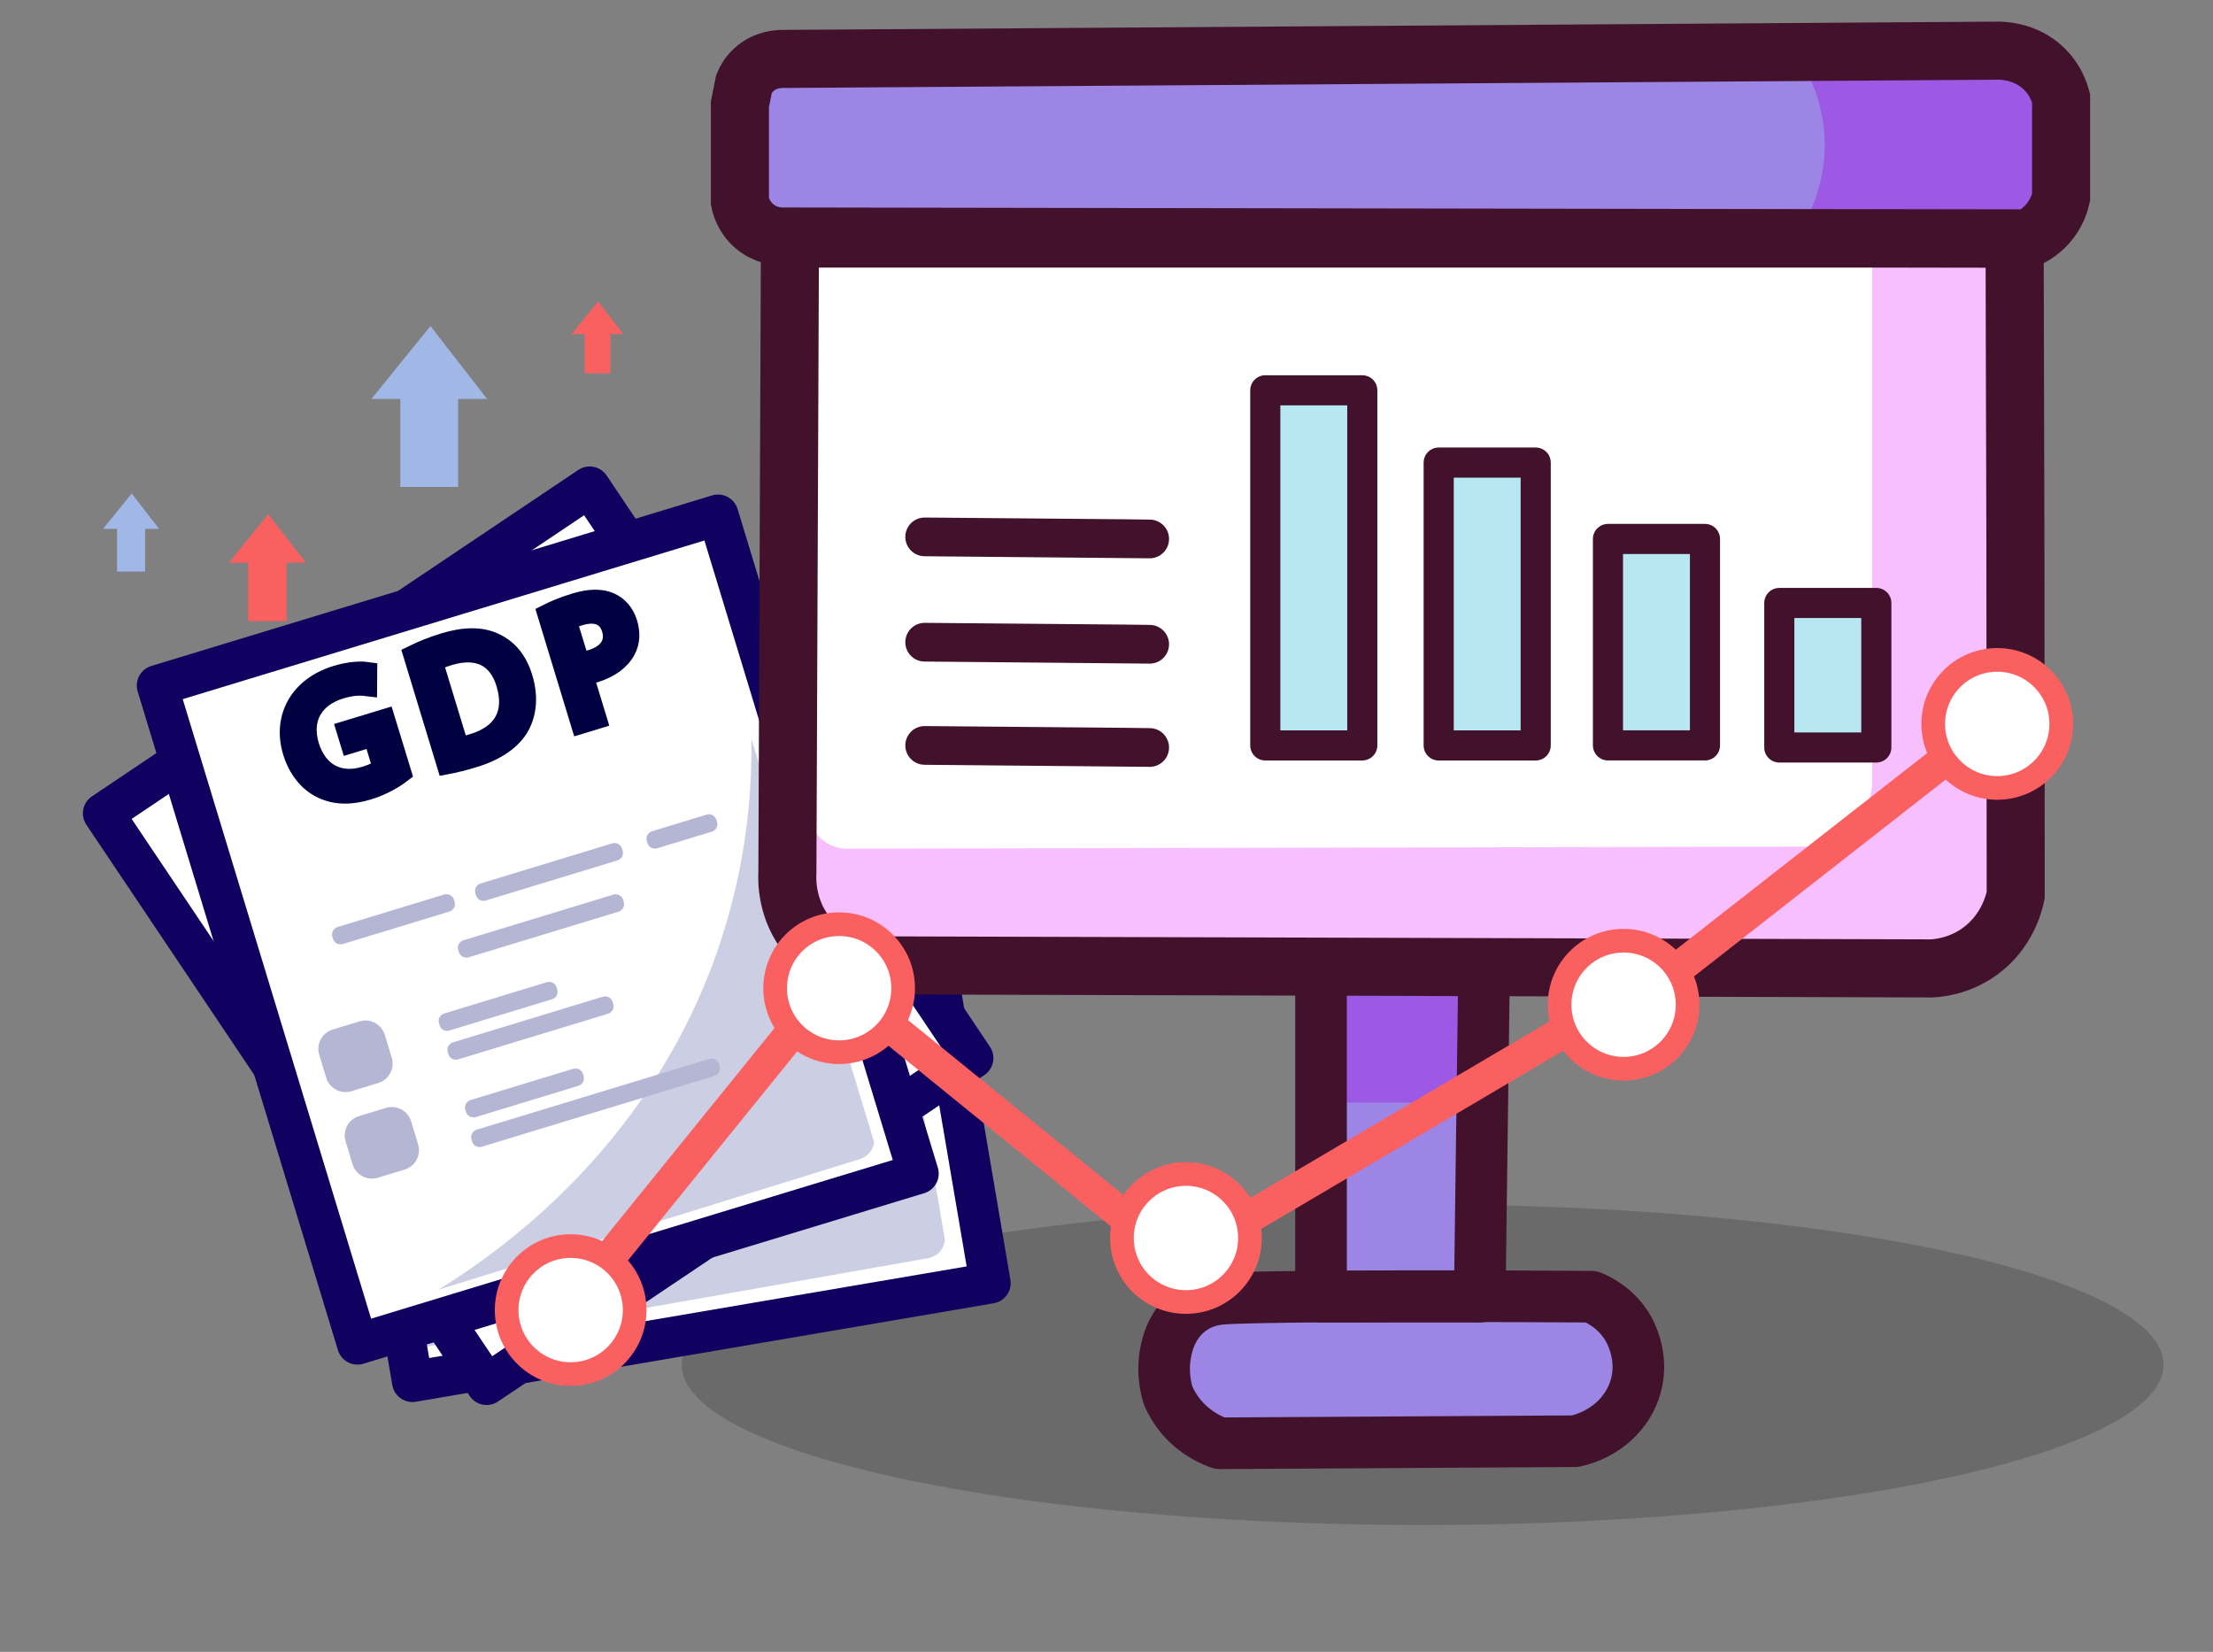<?xml version="1.0" encoding="utf-8"?>
<!-- Generator: Adobe Illustrator 23.0.3, SVG Export Plug-In . SVG Version: 6.00 Build 0)  -->
<svg version="1.1" xmlns="http://www.w3.org/2000/svg" xmlns:xlink="http://www.w3.org/1999/xlink" x="0px" y="0px"
	 viewBox="0 0 1029 768" style="enable-background:new 0 0 1029 768;" xml:space="preserve">
<rect x="0" y="0" width="1029" height="768" fill="#808080" stroke="none"/>
<style type="text/css">
	.st0{opacity:0.17;}
	.st1{fill:#A1B8E7;}
	.st2{fill:#FB6061;}
	.st3{fill:#FFFFFF;}
	.st4{fill:#CCCEE3;}
	.st5{fill:none;stroke:#10005F;stroke-width:19;stroke-linejoin:round;stroke-miterlimit:10;}
	.st6{fill:#B4B6D4;}
	.st7{stroke:#010041;stroke-width:10;stroke-miterlimit:10;}
	.st8{fill:#9C85E4;}
	.st9{fill:#B7E7F1;}
	.st10{fill:#F8BFFE;}
	.st11{fill:#9C59E4;}
	.st12{fill:none;stroke:#42122D;stroke-width:18;stroke-linejoin:round;stroke-miterlimit:10;}
	.st13{fill:none;stroke:#42122D;stroke-width:24;stroke-linejoin:round;stroke-miterlimit:10;}
	.st14{fill:none;stroke:#42122D;stroke-width:27;stroke-miterlimit:10;}
	.st15{fill:#FFFFFF;stroke:#42122D;stroke-width:27;stroke-miterlimit:10;}
	.st16{fill:none;stroke:#42122D;stroke-width:14;stroke-linejoin:round;stroke-miterlimit:10;}
	.st17{display:none;opacity:0.31;}
	.st18{display:none;}
	.st19{display:inline;fill:#008FFF;}
	.st20{display:inline;fill:#006FFF;}
	.st21{display:inline;fill:none;stroke:#303030;stroke-width:14;stroke-miterlimit:10;}
	.st22{display:inline;fill:#FF5555;stroke:#323232;stroke-width:11;stroke-miterlimit:10;}
	.st23{display:inline;opacity:0.23;}
	.st24{display:inline;fill:#FFFD75;}
	.st25{display:inline;opacity:0.15;}
	.st26{display:inline;fill:#FFD275;}
	.st27{fill:#FFFFFF;stroke:#FB6061;stroke-width:11;stroke-miterlimit:10;}
	.st28{fill:#FFFFFF;stroke:#FB6061;stroke-width:9;stroke-miterlimit:10;}
	.st29{fill:#FFFFFF;stroke:#FB6061;stroke-width:15;stroke-miterlimit:10;}
	.st30{display:none;fill:none;stroke:#303030;stroke-width:12;stroke-linejoin:round;stroke-miterlimit:10;}
	.st31{display:none;fill:none;stroke:#4F5357;stroke-width:14;stroke-miterlimit:10;}
	.st32{fill:none;stroke:#000000;stroke-width:10;stroke-linejoin:round;stroke-miterlimit:10;}
	.st33{fill:none;stroke:#303030;stroke-width:12;stroke-linejoin:round;stroke-miterlimit:10;}
</style>
<g id="Layer_12">
	<ellipse class="st0" cx="661.5" cy="634.5" rx="344.5" ry="74.5"/>
</g>
<g id="Layer_9">
	<polygon class="st1" points="200.16,151.58 172.7,185.47 186.14,185.47 186.14,226.37 213.02,226.37 213.02,185.47 226.46,185.47 	
		"/>
	<polygon class="st2" points="124.72,239.05 106.47,261.58 115.4,261.58 115.4,288.76 133.26,288.76 133.26,261.58 142.2,261.58 	
		"/>
	<polygon class="st1" points="61.23,229.45 47.92,245.89 54.43,245.89 54.43,265.72 67.47,265.72 67.47,245.89 73.98,245.89 	"/>
	<polygon class="st2" points="278.07,140.19 265.81,155.31 271.81,155.31 271.81,173.57 283.81,173.57 283.81,155.31 289.81,155.31 
			"/>
</g>
<g id="Layer_6">
	
		<rect x="162.85" y="301.68" transform="matrix(0.986 -0.168 0.168 0.986 -73.229 56.736)" class="st3" width="272.48" height="319.97"/>
	<path class="st4" d="M404.48,285.33l52.43,306.26l-265.09,45.65c6.12-2.33-8.63-13.98-0.13-17.95
		c31.86-14.88,99.67-33.83,136.33-82.4c35.24-46.68-9.08-163.02,0.28-221.71C332.73,287.31,404.63,288.4,404.48,285.33z"/>
	<path class="st3" d="M439.38,576.49l-49.8-292.57l9.76-1.66l52.26,307.02l-265.48,45.19l-1.03-6.06L431.27,585
		c0.78-0.12,4.47-0.77,6.67-4.31C438.92,579.11,439.25,577.52,439.38,576.49z"/>
	
		<rect x="162.85" y="301.68" transform="matrix(0.986 -0.168 0.168 0.986 -73.229 56.736)" class="st5" width="272.48" height="319.97"/>
</g>
<g id="Layer_7">
	
		<rect x="114.15" y="275.2" transform="matrix(0.807 -0.591 0.591 0.807 -208.736 231.998)" class="st3" width="272.48" height="319.97"/>
	<path class="st4" d="M235.69,634.37"/>
	<path class="st3" d="M433.64,475.19L258.31,235.75l7.98-5.85l183.99,251.27l-217.27,159.1l-3.63-4.96L430.2,486.42
		c0.64-0.46,3.65-2.69,4.04-6.84C434.41,477.73,433.99,476.16,433.64,475.19z"/>
	
		<rect x="114.15" y="275.2" transform="matrix(0.83 -0.557 0.557 0.83 -199.998 213.301)" class="st5" width="272.48" height="319.97"/>
</g>
<g id="colorGDP">
	
		<rect x="113.83" y="271.97" transform="matrix(0.957 -0.291 0.291 0.957 -114.969 91.565)" class="st3" width="272.48" height="319.97"/>
	<path class="st4" d="M346.74,309.57l76.32,231.28l-251.89,76.69c27.83-13.4,80.25-43.05,121.85-99.06
		C360.54,427.55,350.19,333.55,346.74,309.57z"/>
	<path class="st3" d="M406.41,530.8l-71.65-235.33l9.45-2.88l75.19,246.95l-257.29,78.34l-1.49-4.88l238.49-73.89
		c0.76-0.22,4.33-1.33,6.21-4.61C406.17,533.04,406.37,531.67,406.41,530.8z"/>
	<path class="st6" d="M284.68,392.1l-61.24,18.65c-1.92,0.59-3.01,2.62-2.42,4.54l0.29,0.96c0.59,1.92,2.62,3.01,4.54,2.42
		l61.24-18.65c1.92-0.59,3.01-2.62,2.42-4.54l-0.29-0.96C288.64,392.6,286.6,391.51,284.68,392.1z"/>
	<path class="st6" d="M285.2,415.93l-69.71,21.22c-1.92,0.59-3.01,2.62-2.42,4.54l0.29,0.96c0.59,1.92,2.62,3.01,4.54,2.42
		l69.71-21.22c1.92-0.59,3.01-2.62,2.42-4.54l-0.29-0.96C289.15,416.43,287.12,415.34,285.2,415.93z"/>
	<path class="st6" d="M254.29,456.65l-47.76,14.54c-1.92,0.59-3.01,2.62-2.42,4.54l0.29,0.96c0.59,1.92,2.62,3.01,4.54,2.42
		l47.76-14.54c1.92-0.59,3.01-2.62,2.42-4.54l-0.29-0.96C258.24,457.15,256.21,456.07,254.29,456.65z"/>
	<path class="st6" d="M280.32,463.38l-69.71,21.22c-1.92,0.59-3.01,2.62-2.42,4.54l0.29,0.96c0.59,1.92,2.62,3.01,4.54,2.42
		l69.71-21.22c1.92-0.59,3.01-2.62,2.42-4.54l-0.29-0.96C284.28,463.88,282.25,462.8,280.32,463.38z"/>
	<path class="st6" d="M266.54,496.9l-47.76,14.54c-1.92,0.59-3.01,2.62-2.42,4.54l0.29,0.96c0.59,1.92,2.62,3.01,4.54,2.42
		l47.76-14.54c1.92-0.59,3.01-2.62,2.42-4.54l-0.29-0.96C270.5,497.39,268.46,496.31,266.54,496.9z"/>
	<path class="st6" d="M329.77,492.3l-108.13,32.92c-1.92,0.59-3.01,2.62-2.42,4.54l0.29,0.96c0.59,1.92,2.62,3.01,4.54,2.42
		l108.13-32.92c1.92-0.59,3.01-2.62,2.42-4.54l-0.29-0.96C333.73,492.8,331.69,491.72,329.77,492.3z"/>
	<path class="st6" d="M206.56,415.88l-49.59,15.1c-1.92,0.59-3.01,2.62-2.42,4.54l0.29,0.96c0.59,1.92,2.62,3.01,4.54,2.42
		l49.59-15.1c1.92-0.59,3.01-2.62,2.42-4.54l-0.29-0.96C210.52,416.38,208.48,415.3,206.56,415.88z"/>
	<path class="st6" d="M328.58,378.73l-25.42,7.74c-1.92,0.59-3.01,2.62-2.42,4.54l0.29,0.96c0.59,1.92,2.62,3.01,4.54,2.42
		l25.42-7.74c1.92-0.59,3.01-2.62,2.42-4.54l-0.29-0.96C332.54,379.23,330.5,378.15,328.58,378.73z"/>
	<path class="st6" d="M175.9,503.51l-12.47,3.8c-4.97,1.51-10.23-1.29-11.75-6.26l-3.24-10.65c-1.51-4.97,1.29-10.23,6.26-11.75
		l12.47-3.8c4.97-1.51,10.23,1.29,11.75,6.26l3.24,10.65C183.68,496.73,180.87,501.99,175.9,503.51z"/>
	<path class="st6" d="M188.15,543.75l-12.47,3.8c-4.97,1.51-10.23-1.29-11.75-6.26l-3.24-10.65c-1.51-4.97,1.29-10.23,6.26-11.75
		l12.47-3.8c4.97-1.51,10.23,1.29,11.75,6.26l3.24,10.65C195.93,536.97,193.13,542.23,188.15,543.75z"/>
</g>
<g id="outlineGDP">
	
		<rect x="113.83" y="271.97" transform="matrix(0.957 -0.291 0.291 0.957 -114.969 91.565)" class="st5" width="272.48" height="319.97"/>
	<g>
		<g>
			<path class="st7" d="M186.25,359.2c-2.68,2.04-8.16,5.55-15.2,7.69c-7.92,2.41-15.04,2.44-21.58-0.81
				c-5.79-2.87-10.62-8.8-13.03-16.75c-4.61-15.24,2.7-29.65,20.19-34.97c6.03-1.84,11.21-1.99,13.77-1.63l-0.05,5.89
				c-3.16-0.39-6.93-0.28-12.2,1.32c-12.67,3.86-18.62,14.09-14.73,26.88c3.94,12.94,14.21,18.18,26.42,14.47
				c4.41-1.34,7.21-2.86,8.54-4.1l-4.63-15.21l-10.56,3.22l-1.61-5.27l17.19-5.23L186.25,359.2z"/>
			<path class="st7" d="M192.63,304.73c3.94-1.92,8.7-3.85,14.01-5.47c9.66-2.94,17.26-2.81,23.1-0.03
				c5.93,2.71,10.45,7.8,12.95,16.02c2.55,8.37,1.94,15.96-1.46,22.15c-3.49,6.26-10.76,11.32-20.87,14.4
				c-4.83,1.47-8.89,2.5-12.44,3.16L192.63,304.73z M213.16,347.84c1.79-0.25,4.3-0.97,6.88-1.75
				c14.46-4.37,19.85-14.61,15.64-28.42c-3.59-12.08-12.88-17.57-27.1-13.24c-3.49,1.06-6.01,2.17-7.7,3.08L213.16,347.84z"/>
			<path class="st7" d="M254.96,285.67c3.08-1.56,7.2-3.31,12.67-4.97c6.62-2.02,11.97-2.01,15.92-0.21
				c3.58,1.58,6.46,4.75,7.85,9.29c1.41,4.63,1.11,8.71-0.73,12.16c-2.46,4.83-7.66,8.44-14.25,10.45c-2.05,0.62-3.92,1.11-5.6,1.18
				l6.24,20.48l-6.74,2.05L254.96,285.67z M269.19,308.21c1.63-0.03,3.55-0.46,5.77-1.13c8.18-2.49,11.92-7.92,9.79-14.89
				c-2.06-6.76-7.99-8.56-15.39-6.31c-2.97,0.91-5.1,1.85-6.22,2.46L269.19,308.21z"/>
		</g>
	</g>
</g>
<g id="colors">
	<path class="st8" d="M344.04,48.52c0,15.04,0,30.08,0,45.11c0.31,1.62,1.59,7.15,6.72,11.52c5.15,4.39,10.83,4.75,12.48,4.8
		c193.26,0.32,386.51,0.64,579.77,0.96c2.33-1.1,6.83-3.6,10.56-8.64c3.04-4.11,4.27-8.16,4.8-10.56c0-15.36,0-30.72,0-46.07
		c-0.79-2.95-2.72-8.5-7.68-13.44c-9-8.95-20.77-8.73-23.04-8.64c-187.82,1.28-375.63,2.56-563.45,3.84
		c-1.77-0.03-8.13,0.08-13.44,4.8c-2.66,2.36-4.07,5-4.8,6.72C345.32,42.12,344.68,45.32,344.04,48.52z"/>
	<polygon class="st3" points="370.92,115.71 370.92,405.59 892.13,411.35 892.13,115.71 	"/>
	<polygon class="st8" points="614.25,602.85 652.16,602.85 688.06,602.85 690.08,449.27 614.25,449.27 	"/>
	<path class="st8" d="M568.17,603.81c-2.65,0.22-7.51,0.86-12.48,3.84c-8.82,5.28-11.75,13.92-12.48,16.32
		c-0.92,2.91-1.92,7.21-1.92,12.48c0,3.05,0.34,7.45,1.92,12.48c1.28,2.94,3.36,6.75,6.72,10.56c6.21,7.02,13.39,10.16,17.28,11.52
		c55.03-0.32,110.07-0.64,165.1-0.96c13.86-3.03,24.89-12.98,28.36-25.86c3.94-14.61-3.55-26.64-4.37-27.89
		c-5.51-8.54-13.26-12.19-16.32-13.44C648.34,602.3,581.25,602.74,568.17,603.81z"/>
	<path class="st9" d="M588.33,181.46c15.04,0,30.08,0,45.11,0c0,20.8,0,41.59,0,62.39c0,34.24,0,68.47,0,102.71
		c-15.04,0-30.08,0-45.11,0C588.33,291.53,588.33,236.49,588.33,181.46z"/>
	<path class="st9" d="M668.96,215.06c15.04,0,30.08,0,45.11,0c0,16.57,0,33.13,0,49.7c0,27.27,0,54.54,0,81.81
		c-15.04,0-30.08,0-45.11,0C668.96,302.73,668.96,258.89,668.96,215.06z"/>
	<path class="st9" d="M747.67,250.57c15.04,0,30.08,0,45.11,0c0,12.09,0,24.18,0,36.27c0,19.9,0,39.81,0,59.71
		c-15.04,0-30.08,0-45.11,0C747.67,314.56,747.67,282.57,747.67,250.57z"/>
	<path class="st9" d="M827.34,280.33c15.04,0,30.08,0,45.11,0c0,8.46,0,16.93,0,25.39c0,13.93,0,27.87,0,41.8
		c-15.04,0-30.08,0-45.11,0C827.34,325.12,827.34,302.73,827.34,280.33z"/>
	<path class="st10" d="M379.08,386.88c1.02,1.41,3.14,3.95,6.72,5.76c2.68,1.35,5.14,1.78,6.72,1.92
		c150.7-0.32,301.4-0.64,452.1-0.96c2.59-0.49,12.16-2.62,19.2-11.52c5.52-6.97,6.49-14.33,6.72-17.28c0-80.31,0-160.62,0-240.93
		h52.79l0.96,282.2c0.35,1.7,2.44,12.69-4.8,22.08c-6.29,8.15-17.16,11.89-27.84,9.6c-70.39-0.32-140.78-0.64-211.17-0.96h-282.2
		l-27.84-14.4C373.32,410.55,376.2,398.71,379.08,386.88z"/>
	<polygon class="st11" points="614.25,462.71 615.21,512.62 684.32,512.62 684.32,462.71 	"/>
	<path class="st11" d="M841.74,25.48v1.42v9.8c2.66,5.78,6.68,16.53,6.72,30.53c0.04,14.21-4.05,25.1-6.72,30.9
		c0,2.98,0,5.96,0,8.94l103.58-1.92l16.89-43.19l-37.15-36.48H841.74z"/>
	<path class="st11" d="M834.06-5.72"/>
	<path class="st11" d="M992.44,109.47"/>
</g>
<g id="outline">
	<path class="st12" d="M429.95,249.61c31.11,0.27,62.21,0.54,93.32,0.81c3.77,0.05,7.54,0.1,11.31,0.15
		C499.7,250.25,464.83,249.93,429.95,249.61z"/>
	<path class="st12" d="M429.95,298.57c31.11,0.27,62.21,0.54,93.32,0.81c3.77,0.05,7.54,0.1,11.31,0.15
		C499.7,299.21,464.83,298.89,429.95,298.57z"/>
	<path class="st12" d="M429.95,346.56c31.11,0.27,62.21,0.54,93.32,0.81c3.77,0.05,7.54,0.1,11.31,0.15
		C499.7,347.2,464.83,346.88,429.95,346.56z"/>
	<polygon class="st13" points="614.25,602.85 652.16,602.85 688.06,602.85 690.08,449.27 614.25,449.27 	"/>
	<path class="st13" d="M568.17,603.81c-2.65,0.22-7.51,0.86-12.48,3.84c-8.82,5.28-11.75,13.92-12.48,16.32
		c-0.92,2.91-1.92,7.21-1.92,12.48c0,3.05,0.34,7.45,1.92,12.48c1.28,2.94,3.36,6.75,6.72,10.56c6.21,7.02,13.39,10.16,17.28,11.52
		c55.03-0.32,110.07-0.64,165.1-0.96c13.86-3.03,24.89-12.98,28.36-25.86c3.94-14.61-3.55-26.64-4.37-27.89
		c-5.51-8.54-13.26-12.19-16.32-13.44C648.34,602.3,581.25,602.74,568.17,603.81z"/>
	<path class="st14" d="M344.04,48.52c0,15.04,0,30.08,0,45.11c0.31,1.62,1.59,7.15,6.72,11.52c5.15,4.39,10.83,4.75,12.48,4.8
		c193.26,0.32,386.51,0.64,579.77,0.96c2.33-1.1,6.83-3.6,10.56-8.64c3.04-4.11,4.27-8.16,4.8-10.56c0-15.36,0-30.72,0-46.07
		c-0.79-2.95-2.72-8.5-7.68-13.44c-9-8.95-20.77-8.73-23.04-8.64c-187.82,1.28-375.63,2.56-563.45,3.84
		c-1.77-0.03-8.13,0.08-13.44,4.8c-2.66,2.36-4.07,5-4.8,6.72C345.32,42.12,344.68,45.32,344.04,48.52z"/>
	<path class="st14" d="M367.31,110.91c-0.4,98.23-0.8,196.46-1.19,294.68c-0.19,3.44-0.56,17.45,9.6,29.76
		c7.31,8.85,16.28,12.23,20.16,13.44c167.5,0.48,335,0.96,502.5,1.44c4.02-0.25,13.43-1.4,22.56-8.16
		c12.51-9.26,15.62-22.5,16.32-25.92c0-0.96,0-12.47,0-13.44c-0.01-97.27-0.17-194.54-0.48-291.8
		C746.95,110.91,557.13,110.91,367.31,110.91z"/>
	<path class="st15" d="M872.94,123.39"/>
	<path class="st16" d="M588.33,181.46c15.04,0,30.08,0,45.11,0c0,20.8,0,41.59,0,62.39c0,34.24,0,68.47,0,102.71
		c-15.04,0-30.08,0-45.11,0C588.33,291.53,588.33,236.49,588.33,181.46z"/>
	<path class="st16" d="M668.96,215.06c15.04,0,30.08,0,45.11,0c0,16.57,0,33.13,0,49.7c0,27.27,0,54.54,0,81.81
		c-15.04,0-30.08,0-45.11,0C668.96,302.73,668.96,258.89,668.96,215.06z"/>
	<path class="st16" d="M747.67,250.57c15.04,0,30.08,0,45.11,0c0,12.09,0,24.18,0,36.27c0,19.9,0,39.81,0,59.71
		c-15.04,0-30.08,0-45.11,0C747.67,314.56,747.67,282.57,747.67,250.57z"/>
	<path class="st16" d="M827.34,280.33c15.04,0,30.08,0,45.11,0c0,8.46,0,16.93,0,25.39c0,13.93,0,27.87,0,41.8
		c-15.04,0-30.08,0-45.11,0C827.34,325.12,827.34,302.73,827.34,280.33z"/>
</g>
<g id="colorsProps">
	<path class="st17" d="M866,352.19c64.33-37.06,128.67-74.13,193-111.19c-1.68,6.27-5.29,23.09,2,42c4.54,11.77,11.49,19.65,16,24
		C1006.67,322.06,936.33,337.13,866,352.19z"/>
</g>
<g id="Layer_11" class="st18">
	<rect x="853.28" y="324.54" class="st19" width="369.05" height="259.8"/>
	<path class="st20" d="M1191.63,324.54c0.02,4.88,0,83.22,0,128.32c0,48.78,0.2,62.85,0.06,114.16c-0.02,7.26-0.04,13.26-0.06,17.32
		c9.5,2.51,19.31,0,25.37-6.66c5.36-5.89,5.91-12.95,6-15.32c-0.72-75.45-1.01-132.99-0.67-175.2c0.13-16.53,0.61-60.78-9.33-62.62
		c-0.54-0.1-1.01-0.06-1.33,0C1204.99,324.54,1198.31,324.54,1191.63,324.54z"/>
	<rect x="853.28" y="324.54" class="st21" width="369.05" height="259.8"/>
	<circle class="st22" cx="1036.26" cy="455.99" r="103.04"/>
	<path class="st23" d="M1085.09,408.02c-36.14,0-72.28,0-108.42,0c0.52,7.89,3,28.79,19.36,43.88c3.57,3.3,7.26,5.81,10.76,7.74
		c-2.06,0.99-5.02,2.61-8.17,5.16c-4.93,3.99-7.72,8.11-10.33,12.05c-3.65,5.51-5.7,10.23-6.45,12.05
		c-3.4,8.21-4.75,15.98-5.16,22.37c35.42,0,70.84,0,106.27,0c0.56-5.22,1.34-18.96-6.45-33.56c-6.64-12.43-16.11-19.14-20.65-21.94
		c6.11-4.86,15.5-13.71,22.37-27.53C1081.97,420.67,1083.98,413.63,1085.09,408.02z"/>
	<path class="st24" d="M1066.16,404.15c-0.02,6.37-0.77,15.67-4.3,26.24c-3.9,11.67-9.62,20.16-13.77,25.38
		c3.5,4.4,7.44,10.26,10.76,17.64c6.13,13.64,7.27,26.11,7.31,33.99c-2.87,0-5.74,0-8.6,0c0.3-8.64-0.44-15.82-1.29-21.08
		c-0.9-5.57-2.03-9.72-3.01-13.34c-1.5-5.5-2.44-7.76-3.01-9.03c-1.6-3.58-3.39-6.33-4.73-8.17c1.05-1.36,2.48-3.39,3.87-6.02
		c0.76-1.44,2.58-5.08,4.73-14.2c0.69-2.94,1.8-7.69,2.58-14.2c0.55-4.56,0.99-10.4,0.86-17.21
		C1060.43,404.15,1063.3,404.15,1066.16,404.15z"/>
	<path class="st24" d="M993.89,404.15c-2.87,0-5.74,0-8.6,0c0.52,7.89,3,28.79,19.36,43.88c3.57,3.3,7.26,5.81,10.76,7.74
		c-2.06,0.99-5.02,2.61-8.17,5.16c-4.93,3.99-7.72,8.11-10.33,12.05c-3.65,5.51-5.7,10.23-6.45,12.05
		c-3.4,8.21-4.75,15.98-5.16,22.37c2.87,0,5.74,0,8.6,0c-0.11-6.7,0.72-15.82,4.73-25.38c2.78-6.63,6.3-11.58,8.17-14.2
		c3.36-4.67,6.19-7.51,7.31-8.6c1.5-1.46,2.85-2.61,3.87-3.44c-1.94-1.7-4.53-4.14-7.31-7.31c-2.9-3.3-7.19-8.3-10.76-15.92
		c-3.03-6.49-4.14-11.98-4.73-15.06C994.15,412.21,993.89,407.62,993.89,404.15z"/>
	<path class="st24" d="M1004.21,404.15c-2.87,0-5.74,0-8.6,0c0.09,7.77,1.29,19.14,6.88,29.69c2.35,4.43,5.49,8.74,6.02,9.47
		c4.03,5.5,8.07,9.62,11.19,12.48c-1.52,1.43-3.62,3.46-6.02,6.02c-3.23,3.44-4.95,5.28-6.88,8.17c-1.44,2.15-2.35,3.92-3.87,6.88
		c-1.01,1.97-1.98,3.85-3.01,6.45c-0.06,0.14-1.26,3.19-2.15,6.45c-1.98,7.27-2.15,14.69-2.15,17.64c2.87,0,5.74,0,8.6,0
		c0.23-6.27,0.95-11.64,1.72-15.92c0.44-2.42,0.86-4.71,1.72-7.74c0.46-1.62,2.21-7.58,6.02-14.63c1.98-3.66,4-6.66,5.59-9.03
		c1.2-1.78,2.24-3.25,3.01-4.3c-2.36-2.92-5.36-7.08-8.17-12.48c-2.17-4.17-3.43-7.53-4.3-9.9c-2.92-7.89-4.06-14.11-4.3-15.49
		C1004.86,414.3,1004.27,409.63,1004.21,404.15z"/>
	<path class="st24" d="M1005.93,404.15c0.02,6.37,0.77,15.67,4.3,26.24c3.9,11.67,9.62,20.16,13.77,25.38
		c-3.5,4.4-7.44,10.26-10.76,17.64c-6.13,13.64-7.27,26.11-7.31,33.99c2.87,0,5.74,0,8.6,0c-0.3-8.64,0.44-15.82,1.29-21.08
		c0.9-5.57,2.03-9.72,3.01-13.34c1.5-5.5,2.44-7.76,3.01-9.03c1.6-3.58,3.39-6.33,4.73-8.17c-1.05-1.36-2.48-3.39-3.87-6.02
		c-0.76-1.44-2.58-5.08-4.73-14.2c-0.69-2.94-1.8-7.69-2.58-14.2c-0.55-4.56-0.99-10.4-0.86-17.21
		C1011.67,404.15,1008.8,404.15,1005.93,404.15z"/>
	<path class="st24" d="M1024.86,404.15h-8.6c0.04,7.28,0.59,13.66,1.29,18.93c0.69,5.26,1.29,9.79,3.01,15.49
		c2.04,6.77,4.86,12.5,7.74,17.21c-1.63,2.61-3.96,6.71-6.02,12.05c-3.42,8.85-4.28,16.39-5.16,24.52
		c-0.4,3.66-0.82,8.82-0.86,15.06c2.87,0,5.74,0,8.6,0c-0.3-10.04,0-18.48,0.43-24.95c0.55-8.38,1.32-13.61,3.01-19.36
		c0.9-3.07,1.86-5.57,2.58-7.31c-1.01-2.2-2.39-5.59-3.44-9.9c-0.81-3.31-1.11-6.22-1.72-12.05c-0.42-4.01-0.8-7.67-0.86-12.48
		c-0.02-1.38-0.02-3.37-0.01-6.97c0-2.18,0.01-3.67,0.01-5.94C1024.86,406.64,1024.86,405.15,1024.86,404.15z"/>
	<path class="st24" d="M1035.19,404.15h-8.6c-0.23,11.23,0.3,20.1,0.86,26.24c0.5,5.48,1.05,9.09,1.72,12.48
		c1.06,5.32,2.37,9.71,3.44,12.91c-0.89,2.53-2.01,6.05-3.01,10.33c-0.42,1.82-1.77,7.8-2.58,18.93
		c-0.43,5.85-0.73,13.43-0.43,22.37c2.87,0,5.74,0,8.6,0v-51.63V404.15z"/>
	<path class="st24" d="M1078.21,404.15c1.91,0,3.81,0,5.72,0c0.96,0,1.92,0,2.88,0c-0.52,7.89-3,28.79-19.36,43.88
		c-3.57,3.3-7.26,5.81-10.76,7.74c2.06,0.99,5.02,2.61,8.17,5.16c4.93,3.99,7.72,8.11,10.33,12.05c3.65,5.51,5.7,10.23,6.45,12.05
		c3.4,8.21,4.75,15.98,5.16,22.37c-2.87,0-5.74,0-8.6,0c0.11-6.7-0.72-15.82-4.73-25.38c-2.78-6.63-6.3-11.58-8.17-14.2
		c-3.36-4.67-6.19-7.51-7.31-8.6c-1.5-1.46-2.85-2.61-3.87-3.44c1.94-1.7,4.53-4.14,7.31-7.31c2.9-3.3,7.19-8.3,10.76-15.92
		c3.03-6.49,4.14-11.98,4.73-15.06C1077.94,412.21,1078.21,407.62,1078.21,404.15z"/>
	<path class="st24" d="M1067.89,404.15c2.87,0,5.74,0,8.6,0c-0.09,7.77-1.29,19.14-6.88,29.69c-2.35,4.43-5.49,8.74-6.02,9.47
		c-4.03,5.5-8.07,9.62-11.19,12.48c1.52,1.43,3.62,3.46,6.02,6.02c3.23,3.44,4.95,5.28,6.88,8.17c1.44,2.15,2.35,3.92,3.87,6.88
		c1.01,1.97,1.98,3.85,3.01,6.45c0.06,0.14,1.26,3.19,2.15,6.45c1.98,7.27,2.15,14.69,2.15,17.64c-2.87,0-5.74,0-8.6,0
		c-0.23-6.27-0.95-11.64-1.72-15.92c-0.44-2.42-0.86-4.71-1.72-7.74c-0.46-1.62-2.21-7.58-6.02-14.63c-1.98-3.66-4-6.66-5.59-9.03
		c-1.2-1.78-2.24-3.25-3.01-4.3c2.36-2.92,5.36-7.08,8.17-12.48c2.17-4.17,3.43-7.53,4.3-9.9c2.92-7.89,4.06-14.11,4.3-15.49
		C1067.24,414.3,1067.82,409.63,1067.89,404.15z"/>
	<path class="st24" d="M1047.23,404.15h8.6c-0.04,7.28-0.59,13.66-1.29,18.93c-0.69,5.26-1.29,9.79-3.01,15.49
		c-2.04,6.77-4.86,12.5-7.74,17.21c1.63,2.61,3.96,6.71,6.02,12.05c3.42,8.85,4.28,16.39,5.16,24.52c0.4,3.66,0.82,8.82,0.86,15.06
		c-2.87,0-5.74,0-8.6,0c0.3-10.04,0-18.48-0.43-24.95c-0.55-8.38-1.32-13.61-3.01-19.36c-0.9-3.07-1.86-5.57-2.58-7.31
		c1.01-2.2,2.39-5.59,3.44-9.9c0.81-3.31,1.11-6.22,1.72-12.05c0.42-4.01,0.8-7.67,0.86-12.48c0.02-1.38,0.02-3.37,0.01-6.97
		c0-2.18-0.01-3.67-0.01-5.94C1047.23,406.64,1047.23,405.15,1047.23,404.15z"/>
	<path class="st24" d="M1036.91,404.15h8.6c0.23,11.23-0.3,20.1-0.86,26.24c-0.5,5.48-1.05,9.09-1.72,12.48
		c-1.06,5.32-2.37,9.71-3.44,12.91c0.89,2.53,2.01,6.05,3.01,10.33c0.42,1.82,1.77,7.8,2.58,18.93c0.43,5.85,0.73,13.43,0.43,22.37
		c-2.87,0-5.74,0-8.6,0v-51.63V404.15z"/>
	<path class="st25" d="M1073.57,359.74c5.1,3.69,47.65,35.55,49.39,92.16c1.93,63.06-48.55,98.91-52.06,101.31
		c8.13-2.88,36.07-13.89,54.21-44.09c15.52-25.83,15.02-50.96,14.39-60.23c-0.65-9.34-3.41-30.92-18.69-52.49
		C1104.09,372.8,1082.21,363.06,1073.57,359.74z"/>
	<path class="st26" d="M1055.84,455.77c4.96-3.42,14.84-11.23,21.51-24.95c5.32-10.93,6.32-20.91,6.45-26.67c1,0,2.01,0,3.01,0
		c-0.18,4.2-0.83,10.26-3.01,17.21c-1.44,4.59-4.53,14.1-12.91,23.23c-2.85,3.11-7.45,7.42-14.2,11.19
		c2.69,1.26,6.49,3.38,10.33,6.88c3.18,2.91,5.06,5.56,6.88,8.17c5.08,7.27,7.67,13.84,8.6,16.35c2.89,7.8,3.95,14.87,4.3,20.22
		c-1.15,0-2.29,0-3.44,0c-0.14-3.18-0.54-7.67-1.72-12.91c-1.3-5.75-3.96-16.98-12.91-27.53
		C1066.16,463.91,1062.01,459.68,1055.84,455.77z"/>
	<path class="st26" d="M1074.77,482.02"/>
	<path class="st26" d="M1076.49,404.15h-3.14c0.22,5.17-0.08,11.87-2.02,19.36c-4.31,16.62-14.14,27.34-19.36,32.27
		c4.25,3.96,10.71,10.99,15.49,21.51c5.73,12.61,6.19,23.99,6,30.12c1.01,0,2.02,0,3.03,0c0.02-3.99-0.3-9.35-1.72-15.49
		c-2.05-8.88-5.46-15.32-7.31-18.5c-4.92-8.43-10.8-14.14-15.06-17.64c3.07-2.82,6.93-6.79,10.76-12.05
		c2.33-3.2,6.09-8.43,9.03-15.92C1075.59,419.15,1076.54,410.89,1076.49,404.15z"/>
	<path class="st26" d="M1066.16,404.15h-3.01c-0.03,6.49-0.73,15.15-3.44,24.95c-3.23,11.7-8.13,20.67-12.05,26.67
		c3.33,5.44,6.97,12.49,9.9,21.08c4.09,11.99,5.32,22.69,5.59,30.55c1,0,2.01,0,3.01,0c-0.05-7.87-1.19-20.35-7.31-33.99
		c-3.32-7.38-7.26-13.24-10.76-17.64c3.88-4.92,8.75-12.24,12.48-21.94C1065.19,421.8,1066.12,411.11,1066.16,404.15z"/>
	<path class="st26" d="M1055.84,404.15h-3.1c0.08,5.72-0.13,10.45-0.34,13.77c-0.58,9.08-1.15,17.17-4.3,26.67
		c-1.63,4.93-3.47,8.77-4.73,11.19c3.2,6.71,4.98,12.55,6.02,16.78c1.76,7.16,2.25,13.15,3.01,22.37c0.42,5.14,0.63,9.43,0.74,12.48
		c0.9,0,1.8,0,2.7,0c-0.01-4.41-0.21-8.19-0.43-11.19c-0.38-5.03-0.92-8.93-1.29-11.62c-0.4-2.86-0.6-4.29-0.86-5.59
		c-1.32-6.63-3.55-11.54-5.16-15.06c-0.98-2.13-2.38-4.95-4.3-8.17c4.12-6.95,6.41-13.16,7.74-17.64
		c2.12-7.15,2.74-13.06,3.44-19.79C1055.58,412.56,1055.78,407.68,1055.84,404.15z"/>
</g>
<g id="props">
	<circle class="st27" cx="265.34" cy="609.08" r="29.76"/>
	<circle class="st28" cx="389.84" cy="458.66" r="20.4"/>
	<circle class="st28" cx="551.45" cy="575.47" r="20.4"/>
	<circle class="st28" cx="754.68" cy="467.46" r="20.4"/>
	<circle class="st28" cx="928.29" cy="336.25" r="20.4"/>
	<path class="st29" d="M285.01,582.69l88.43-109.23L285.01,582.69z"/>
	<path class="st29" d="M406.17,470.89l122.88,99.78L406.17,470.89z"/>
	<path class="st29" d="M571.46,571.47l164.13-96.81L571.46,571.47z"/>
	<path class="st29" d="M911.4,347.68L771.67,456.95L911.4,347.68z"/>
	<circle class="st27" cx="390.18" cy="459.43" r="29.76"/>
	<circle class="st27" cx="551.44" cy="575.57" r="29.76"/>
	<circle class="st27" cx="754.94" cy="467.11" r="29.76"/>
	<circle class="st27" cx="928.67" cy="336.56" r="29.76"/>
	<path class="st1" d="M353.16,120.99"/>
	<path class="st30" d="M866,352.19c63.67-37.4,127.33-74.79,191-112.19c-1.43,7.22-3.73,24.18,4,43c4.68,11.39,11.31,19.29,16,24
		C1006.67,322.06,936.33,337.13,866,352.19z"/>
	<circle class="st31" cx="1145.71" cy="251.17" r="89.05"/>
	<path class="st32" d="M1011.37,340.8"/>
	<path class="st32" d="M1041.39,168.98"/>
	<path class="st33" d="M1007.8,174.74"/>
</g>
</svg>
